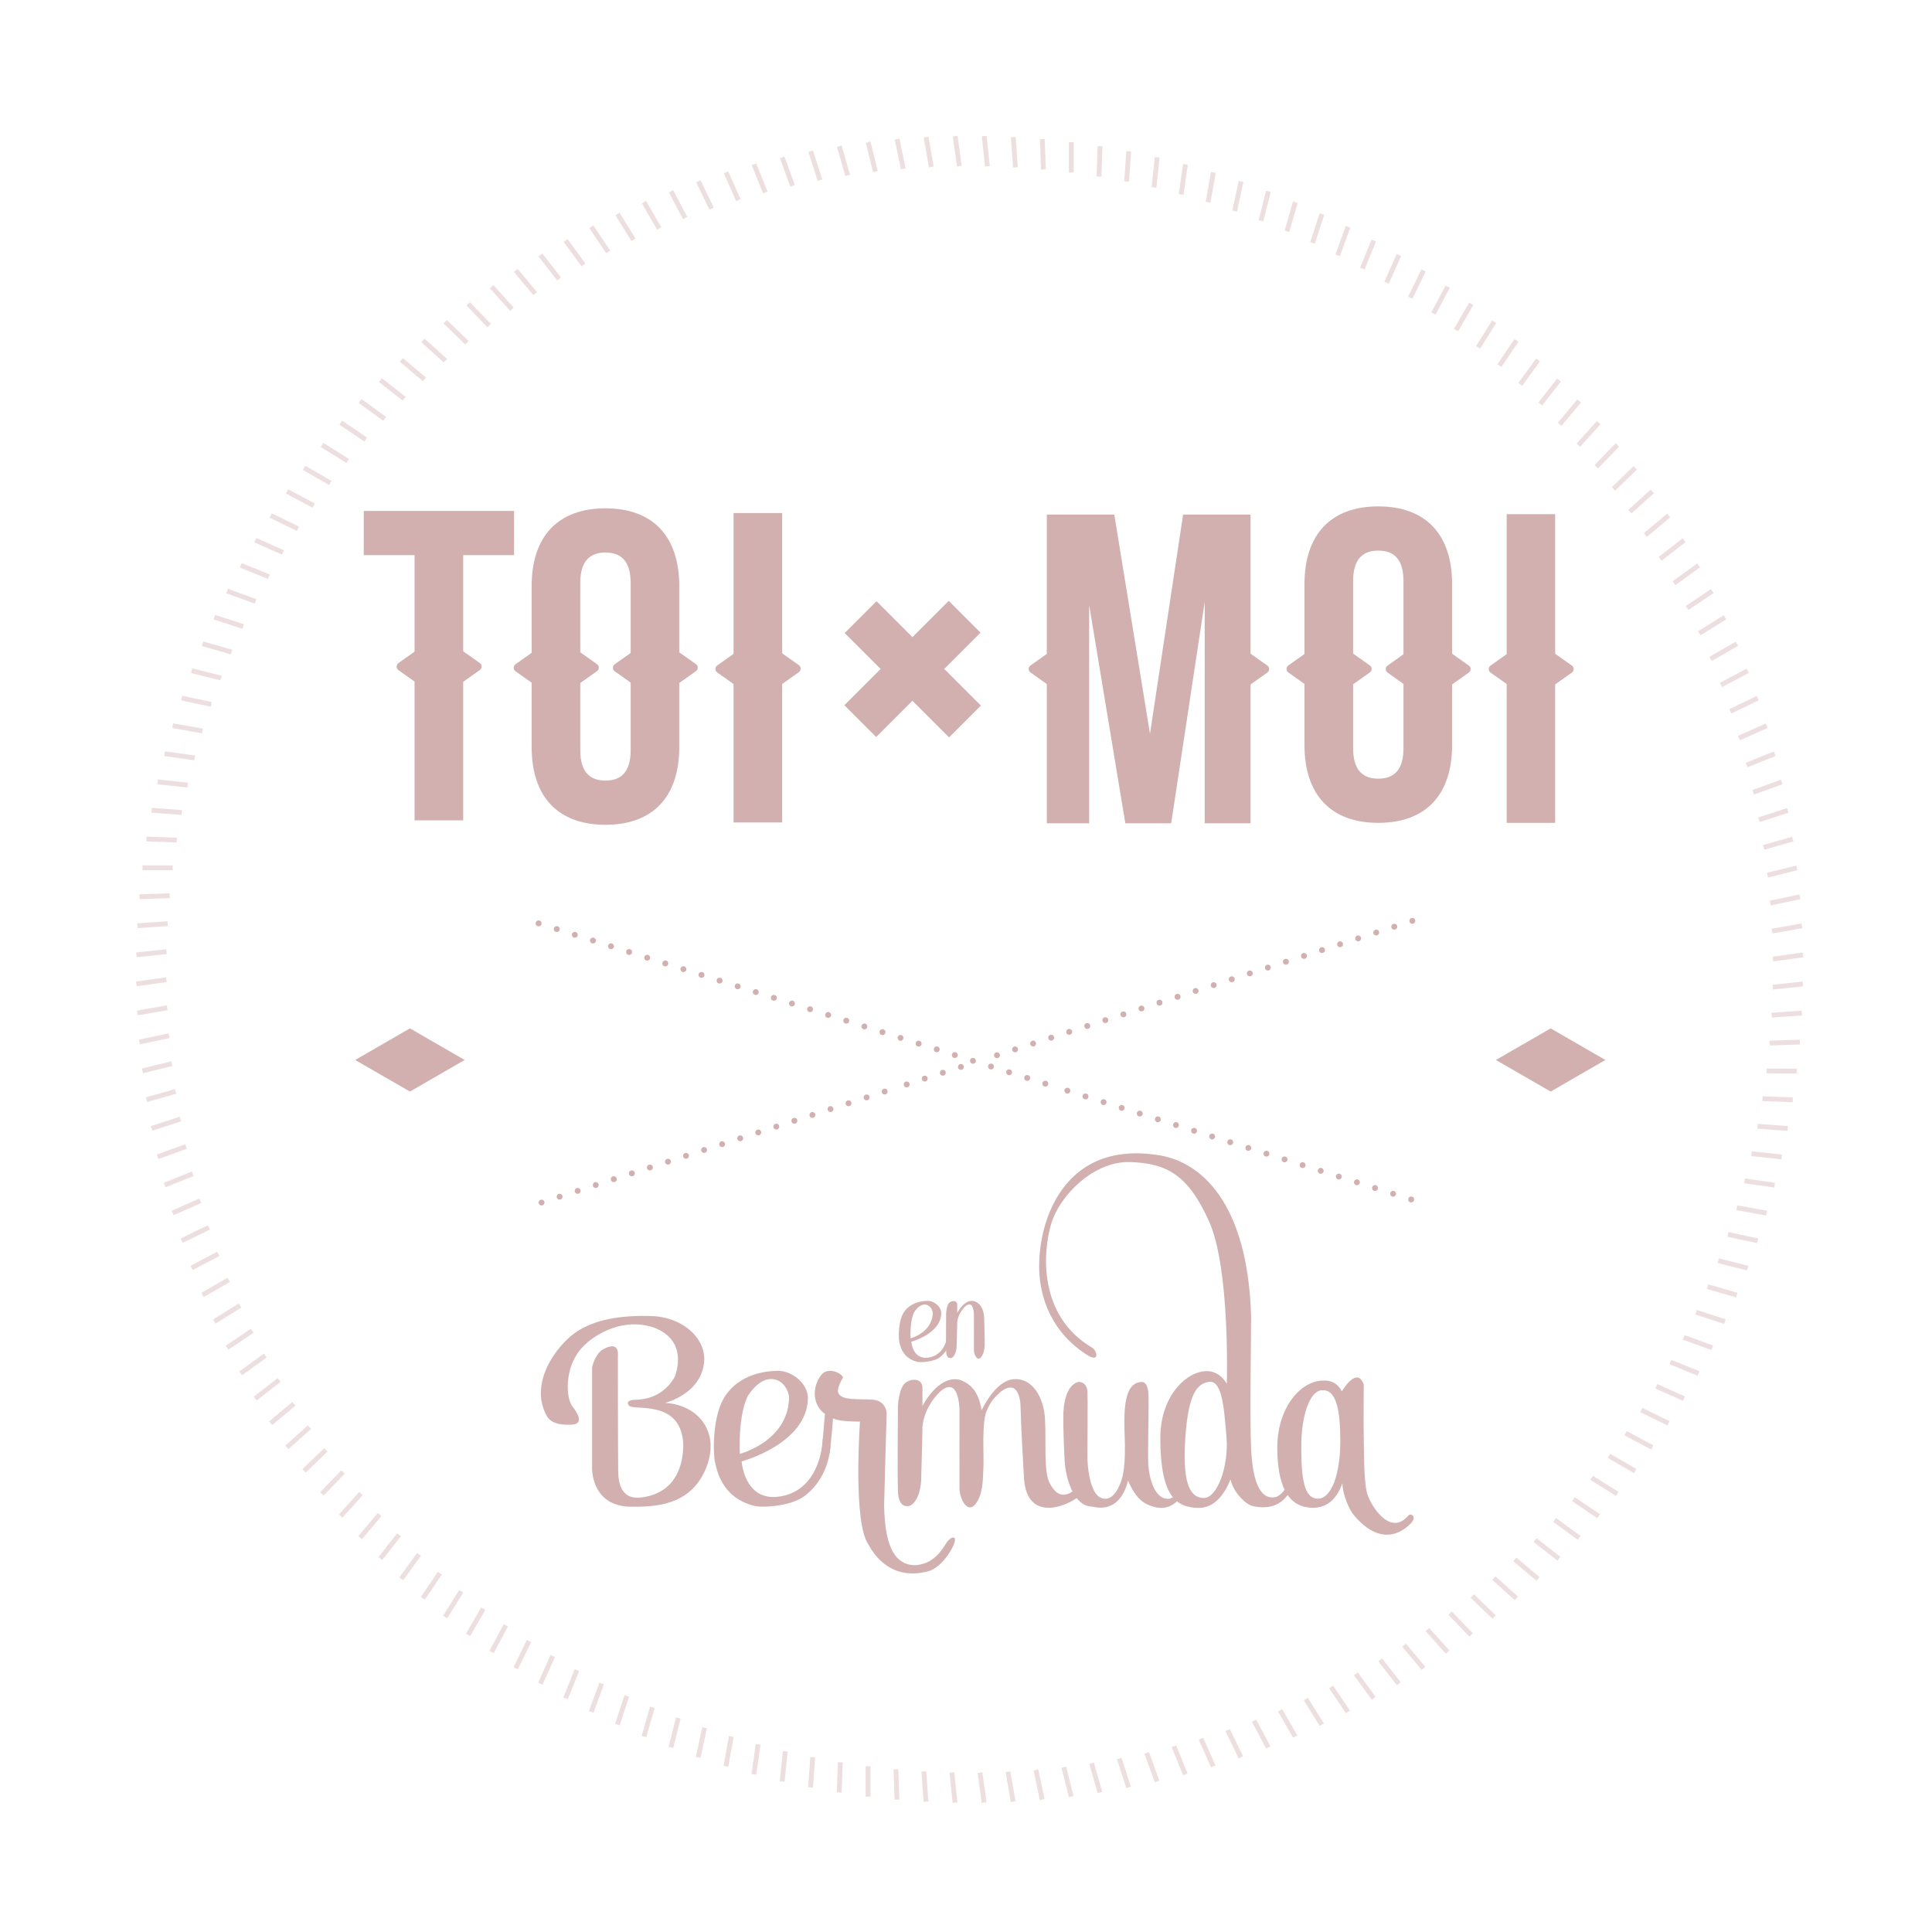 <?xml version="1.0" encoding="utf-8"?>
<!-- Generator: Adobe Illustrator 16.0.0, SVG Export Plug-In . SVG Version: 6.00 Build 0)  -->
<!DOCTYPE svg PUBLIC "-//W3C//DTD SVG 1.1//EN" "http://www.w3.org/Graphics/SVG/1.1/DTD/svg11.dtd">
<svg version="1.1" id="Calque_1" xmlns="http://www.w3.org/2000/svg" xmlns:xlink="http://www.w3.org/1999/xlink" x="0px" y="0px"
	 width="250px" height="250px" viewBox="0 0 250 250" enable-background="new 0 0 250 250" xml:space="preserve">
<g>
	<g>
		<path fill="#D2B0B0" d="M88.402,186.633c0.073,1.545-0.149,6.429-5.325,7.125c-0.808,0.111-3.049,0.328-3.084-3.341
			c-0.039-3.674-0.039-14.984-0.039-14.984s0.295-2.129-2.018-0.77c-0.884,0.588-1.322,2.056-1.322,2.387v12.815
			c0,0-0.219,4.92,4.846,5.105c3.198,0.038,7.807-0.074,9.842-4.849c2.034-4.774-0.953-8.348-5.25-8.589
			c0,0,4.935-1.177,5.083-5.635c0-2.973-3-5.494-6.852-5.604c-3.851-0.112-7.299,0.402-9.762,2.095
			c-2.459,1.688-6.205,6.608-3.71,10.941c0.74,1.088,2.241,1.027,2.866,1.027c0.625,0,2.29,0,0.271-2.533
			c-0.809-1.469-0.771-5.263,1.469-7.541c1.359-1.47,4.759-3.587,8.431-2.707c1.432,0.295,5.035,1.727,3.516,6.476
			c-0.367,0.738-1.79,3.001-5.059,3.075c0,0-1.491-0.039-0.94,0.731C81.917,182.633,87.947,180.979,88.402,186.633z"/>
		<path fill="#D2B0B0" d="M107.34,188.006c0.314-2.162,0.389-3.775,0.455-4.489c0,0,0.402,0.44,3.486,0.44
			c0,0-0.952,13.221,1.14,15.973c0.331,0.588,2.461,4.734,7.602,3.414c1.58-0.368,3.048-2.46,3.451-3.637
			c0.405-1.174-0.549-0.805-1.027-0.035c-0.478,0.771-1.689,2.903-4.296,2.863c-1.984-0.183-3.674-1.726-3.745-7.822
			c0.146-6.057,0.33-11.787,0.33-11.787s0-1.615-1.726-1.797c-1.726-0.185-4.37,0.256-4.591-1.101
			c0.038-0.627,0.368-1.288,0.624-1.69c0.258-0.404-1.725-1.617-2.714-0.478c-0.994,1.138-1.47,3.486,0.218,4.957l0.203,0.108
			l-0.705,8.19"/>
		<path fill="#D2B0B0" d="M106.467,186.173c0,0-0.081,6.249-5.109,7.388c-5.031,1.139-5.387-4.456-5.387-4.456
			s8.47-2.275,8.57-8.152c0.029-1.937-2.065-3.567-3.846-3.567c-1.781,0-4.846,0.476-6.718,3.047
			c-1.875,2.569-1.691,7.687-1.472,8.673c0.221,0.984,0.792,4.639,5.013,5.724c0.771,0.291,4.693,0.176,6.572-1.232
			c1.847-1.384,3.129-3.582,3.388-6.52L106.467,186.173z M96.75,180.67c2.532-3.929,5.288-1.891,5.361,0.274
			c-0.222,5.62-6.373,7.184-6.373,7.184C95.556,182.91,96.64,180.909,96.75,180.67z"/>
		<path fill="#D2B0B0" d="M116.19,182.028c0,0,0.076-2.552,1.084-3.171c1.005-0.62,2.088-0.309,2.088,0.696c0,1.004,0,2.397,0,2.397
			s2.011-4.041,4.796-3.414c0.851,0.318,2.401,0.938,2.862,3.957c0,0,1.704-3.789,4.102-4.022c2.398-0.234,3.947,2.243,4.103,5.182
			c0.152,2.94-0.158,6.654,0.54,8.124c0.697,1.472,1.832,2.466,3.638,0.696c0,0,1.701-0.465,0.541,0.851
			c-1.161,1.315-7.065,4.108-7.441-2.063c-0.374-6.176-0.45-9.387-0.45-9.387s-0.062-3.693-2.555-1.782
			c-0.729,0.688-1.243,1.066-1.855,2.558c-0.613,1.494-0.312,5.646-0.387,7.194c-0.079,1.547-0.014,3.453-1.019,4.771
			c-1.005,1.314-2.057-0.593-2.078-1.985c-0.021-1.397,0-9.365,0-10.062c0-0.694-0.164-4.228-2.243-2.707
			c-0.687,0.486-2.414,2.483-2.553,4.874c0,1.164-0.155,6.344-0.155,6.344s0.089,2.761-1.342,3.713c0,0-1.598,0.777-1.675-1.853
			C116.112,190.308,116.19,182.028,116.19,182.028z"/>
		<path fill="#D2B0B0" d="M145.955,191.567c0,0-0.716,4.322-4.571,3.395c-2.678-0.035-3.499-4.179-3.607-5.752
			c-0.106-1.567-0.202-4.741-0.179-5.712c0,0-0.18-4.144,1.965-4.679c0.43-0.037,1.07,0.286,1.144,1.143
			c0.071,0.857,0,7.463,0,8.536c0,1.071,0.248,4.032,1.355,5.068c0.251,0.215,1.856,1.396,3.036-1.961
			c0.142-0.465,0.607-1.717,0.427-6.037c-0.177-4.32,0.287-6.683,2.25-6.751c0.466,0.038,0.715,0.537,0.822,1.323
			c0.108,0.786-0.107,8.035,0,9.503c0.108,1.459,0.751,4.457,2.68,4.299c0.428-0.087,1.07-0.444,1.465-1.518
			c0.393-1.071,0.429-1.644,0.429-1.644v2.237c0,0-1.168,2.95-4.204,1.858C148.228,194.604,147.074,194.187,145.955,191.567z"/>
		<path fill="#D2B0B0" d="M182.21,196.134c-0.331,0.401-1.175,1.246-2.351,0.806c-1.175-0.44-2.312-1.981-2.864-3.414
			c-0.551-1.434-0.476-5.619-0.527-7.75c-0.047-2.129,0.013-6.449,0-6.647c-0.919-2.422-2.83,0.915-2.83,0.915
			c-0.518-0.996-1.356-1.514-2.703-1.389c-2.985,0.275-5.653,3.851-5.653,8.608s1.238,7.841,4.626,7.841
			c1.908,0,3.11-1.24,3.798-3.174c0.034,1.527,0.867,3.358,1.454,4.091c3.745,4.517,6.684,1.872,7.455,1.044
			C183.384,196.232,182.541,195.729,182.21,196.134z M170.533,193.927c-1.817,0-2.148-2.67-2.148-6.735
			c0-4.069,1.101-7.124,2.589-7.29c1.962-0.218,2.461,2.546,2.461,6.613C173.435,190.583,172.35,193.927,170.533,193.927z"/>
		<path fill="#D2B0B0" d="M167.034,190.862c-0.588,2.165-1.395,2.572-1.836,2.825c-2.387,0.627-3.121-2.642-3.305-6.169
			c-0.183-3.521,0-14.505,0-17.221c-0.438-14.688-6.512-20.122-12.241-20.857c-13.021-1.911-15.813,10.38-15.079,16.206
			c0.736,5.827,4.407,8.618,6.122,9.696c1.712,1.076,1.224-0.688,0.585-0.981c-6.951-4.113-6.361-12.385-5.237-16.059
			c1.126-3.671,5.532-8.079,10.184-7.931c4.649,0.146,7.492,1.566,10.233,7.686c2.74,6.122,2.289,20.991,2.289,20.991
			c-0.707-1.145-1.692-1.75-2.977-1.601c-2.643,0.303-5.628,3.545-5.628,8.615c0,7.394,1.95,9.057,4.993,9.057
			c1.804,0,3.224-1.45,4.08-3.691c0.372,1.633,1.94,3.289,2.97,3.473c4.483,0.956,5.322-3.23,5.656-4.111
			C168.174,189.907,167.622,188.695,167.034,190.862z M155.806,193.837c-1.626,0-2.843-1.416-2.432-7.691
			c0.392-5.958,1.598-7.07,3.009-7.326c1.597-0.293,1.98,2.55,2.327,7.2C159.005,189.935,157.432,193.837,155.806,193.837z"/>
	</g>
	<g>
		<path fill="#D2B0B0" d="M47.071,66.114h19.448v5.719h-6.581v34.317h-6.293V71.833H47.07L47.071,66.114L47.071,66.114z"/>
		<path fill="#D2B0B0" d="M68.794,75.844c0-6.407,3.375-10.066,9.554-10.066c6.175,0,9.549,3.659,9.549,10.066v20.818
			c0,6.404-3.374,10.065-9.549,10.065c-6.179,0-9.554-3.661-9.554-10.065V75.844z M75.084,97.061c0,2.862,1.263,3.946,3.264,3.946
			c2.001,0,3.259-1.084,3.259-3.946V75.444c0-2.86-1.257-3.949-3.259-3.949c-2.001,0-3.264,1.087-3.264,3.949V97.061z"/>
		<path fill="#D2B0B0" d="M94.921,66.388h6.292v40.039h-6.292V66.388z"/>
		<path fill="#D2B0B0" d="M54.811,83.871c-0.188-0.094-0.41-0.08-0.582,0.041l-2.669,1.888c-0.148,0.105-0.237,0.274-0.237,0.457
			c0,0.182,0.086,0.353,0.237,0.457l2.669,1.889c0.096,0.069,0.21,0.101,0.322,0.101c0.088,0,0.175-0.019,0.26-0.062
			c0.185-0.094,0.299-0.288,0.299-0.496v-3.778C55.11,84.159,54.996,83.967,54.811,83.871z"/>
		<path fill="#D2B0B0" d="M69.956,84.022c-0.185-0.096-0.407-0.08-0.581,0.041l-2.665,1.889c-0.148,0.104-0.237,0.273-0.237,0.456
			s0.089,0.353,0.237,0.457l2.665,1.889c0.1,0.066,0.212,0.103,0.327,0.103c0.086,0,0.176-0.021,0.254-0.065
			c0.187-0.094,0.306-0.287,0.306-0.495v-3.774C70.262,84.31,70.143,84.118,69.956,84.022z"/>
		<path fill="#D2B0B0" d="M82.794,84.022c-0.188-0.096-0.41-0.08-0.582,0.041l-2.668,1.889c-0.147,0.104-0.236,0.273-0.236,0.456
			s0.088,0.353,0.236,0.457l2.668,1.889c0.097,0.066,0.209,0.103,0.323,0.103c0.088,0,0.175-0.021,0.259-0.065
			c0.186-0.094,0.301-0.287,0.301-0.495v-3.774C83.097,84.31,82.98,84.118,82.794,84.022z"/>
		<path fill="#D2B0B0" d="M96.061,84.176c-0.185-0.095-0.41-0.081-0.581,0.039l-2.667,1.889c-0.149,0.104-0.237,0.275-0.237,0.458
			c0,0.182,0.087,0.353,0.237,0.457l2.667,1.889c0.096,0.068,0.21,0.101,0.322,0.101c0.089,0,0.179-0.02,0.259-0.062
			c0.185-0.096,0.302-0.288,0.302-0.498v-3.774C96.363,84.464,96.246,84.272,96.061,84.176z"/>
		<path fill="#D2B0B0" d="M58.835,88.638c0.188,0.095,0.411,0.079,0.581-0.042l2.668-1.887c0.151-0.107,0.238-0.276,0.238-0.457
			c0-0.182-0.087-0.352-0.238-0.457l-2.668-1.889c-0.094-0.069-0.208-0.103-0.325-0.103c-0.085,0-0.171,0.021-0.256,0.063
			c-0.183,0.096-0.302,0.286-0.302,0.496v3.776C58.533,88.35,58.652,88.54,58.835,88.638z"/>
		<path fill="#D2B0B0" d="M73.999,88.78c0.188,0.095,0.411,0.08,0.583-0.042l2.667-1.886c0.149-0.103,0.236-0.276,0.236-0.456
			c0-0.183-0.085-0.353-0.236-0.457l-2.667-1.887c-0.099-0.07-0.211-0.103-0.324-0.103c-0.089,0-0.175,0.018-0.26,0.061
			c-0.184,0.094-0.3,0.288-0.3,0.496v3.777C73.699,88.491,73.815,88.684,73.999,88.78z"/>
		<path fill="#D2B0B0" d="M86.805,88.78c0.187,0.095,0.41,0.08,0.58-0.042l2.668-1.886c0.151-0.103,0.238-0.276,0.238-0.456
			c0-0.183-0.087-0.353-0.238-0.457l-2.668-1.887c-0.096-0.07-0.207-0.103-0.322-0.103c-0.089,0-0.177,0.018-0.257,0.061
			c-0.185,0.094-0.303,0.288-0.303,0.496v3.777C86.501,88.491,86.62,88.684,86.805,88.78z"/>
		<path fill="#D2B0B0" d="M100.121,88.91c0.185,0.097,0.406,0.08,0.578-0.039l2.669-1.89c0.146-0.104,0.234-0.275,0.234-0.457
			c0-0.18-0.088-0.35-0.234-0.457l-2.669-1.889c-0.097-0.068-0.207-0.101-0.323-0.101c-0.088,0-0.175,0.021-0.254,0.063
			c-0.188,0.096-0.303,0.286-0.303,0.496v3.776C99.818,88.623,99.935,88.816,100.121,88.91z"/>
	</g>
	<g>
		<path fill="#D2B0B0" d="M160.739,88.96c0.188,0.098,0.409,0.082,0.58-0.039l2.67-1.889c0.146-0.103,0.232-0.273,0.232-0.457
			c0-0.18-0.086-0.351-0.232-0.455l-2.67-1.889c-0.097-0.067-0.208-0.101-0.322-0.101c-0.089,0-0.175,0.02-0.258,0.062
			c-0.184,0.094-0.301,0.286-0.301,0.496v3.777C160.438,88.675,160.556,88.866,160.739,88.96z"/>
		<path fill="#D2B0B0" d="M148.809,94.95l4.283-28.36h8.728v39.944h-5.933V77.888l-4.336,28.645h-5.934l-4.681-28.247v28.247h-5.479
			V66.589h8.732L148.809,94.95z"/>
		<path fill="#D2B0B0" d="M194.963,66.534h6.275v39.944h-6.275V66.534z"/>
		<path fill="#D2B0B0" d="M136.597,84.179c-0.188-0.095-0.41-0.077-0.58,0.041l-2.669,1.889c-0.15,0.104-0.236,0.273-0.236,0.457
			c0,0.182,0.086,0.352,0.236,0.455l2.669,1.889c0.095,0.068,0.212,0.102,0.321,0.102c0.091,0,0.177-0.02,0.259-0.063
			c0.186-0.094,0.301-0.286,0.301-0.496v-3.777C136.897,84.468,136.782,84.276,136.597,84.179z"/>
		<path fill="#D2B0B0" d="M196.126,84.193c-0.188-0.096-0.407-0.081-0.578,0.041l-2.67,1.889c-0.146,0.103-0.237,0.275-0.237,0.457
			c0,0.18,0.091,0.352,0.237,0.456l2.67,1.889c0.095,0.066,0.21,0.101,0.321,0.101c0.086,0,0.177-0.02,0.257-0.063
			c0.187-0.095,0.303-0.286,0.303-0.496V84.69C196.429,84.482,196.312,84.289,196.126,84.193z"/>
		<path fill="#D2B0B0" d="M200.146,88.963c0.188,0.097,0.408,0.081,0.578-0.039l2.67-1.889c0.149-0.104,0.237-0.275,0.237-0.456
			c0-0.182-0.088-0.353-0.237-0.457l-2.67-1.889c-0.094-0.067-0.208-0.103-0.321-0.103c-0.088,0-0.175,0.019-0.257,0.063
			c-0.188,0.095-0.304,0.288-0.304,0.496v3.777C199.842,88.676,199.958,88.866,200.146,88.963z"/>
		<path fill="#D2B0B0" d="M168.8,75.594c0-6.406,3.376-10.067,9.55-10.067c6.178,0,9.553,3.661,9.553,10.067v20.817
			c0,6.406-3.375,10.065-9.553,10.065c-6.174,0-9.55-3.661-9.55-10.065V75.594z M175.093,96.81c0,2.862,1.259,3.949,3.257,3.949
			c2.003,0,3.26-1.085,3.26-3.949V75.193c0-2.858-1.257-3.946-3.26-3.946c-1.999,0-3.257,1.088-3.257,3.946V96.81z"/>
		<path fill="#D2B0B0" d="M169.963,84.176c-0.188-0.095-0.411-0.081-0.582,0.039l-2.667,1.889c-0.15,0.104-0.235,0.275-0.235,0.458
			c0,0.182,0.085,0.353,0.235,0.457l2.667,1.889c0.099,0.068,0.212,0.101,0.325,0.101c0.089,0,0.173-0.02,0.257-0.062
			c0.187-0.096,0.301-0.288,0.301-0.498v-3.774C170.264,84.464,170.149,84.272,169.963,84.176z"/>
		<path fill="#D2B0B0" d="M182.797,84.193c-0.188-0.098-0.409-0.081-0.583,0.041l-2.663,1.889c-0.15,0.103-0.238,0.274-0.238,0.457
			c0,0.18,0.088,0.35,0.238,0.456l2.663,1.889c0.1,0.066,0.213,0.101,0.327,0.101c0.087,0,0.174-0.02,0.256-0.063
			c0.184-0.095,0.304-0.286,0.304-0.496v-3.776C183.101,84.479,182.98,84.289,182.797,84.193z"/>
		<path fill="#D2B0B0" d="M174.007,88.947c0.185,0.096,0.406,0.08,0.578-0.041l2.667-1.889c0.15-0.103,0.237-0.273,0.237-0.457
			c0-0.181-0.087-0.352-0.237-0.456l-2.667-1.889c-0.096-0.068-0.209-0.102-0.323-0.102c-0.089,0-0.175,0.021-0.255,0.062
			c-0.19,0.096-0.304,0.288-0.304,0.498v3.774C173.703,88.658,173.816,88.849,174.007,88.947z"/>
		<path fill="#D2B0B0" d="M186.808,88.96c0.187,0.099,0.411,0.083,0.58-0.038l2.67-1.889c0.147-0.104,0.238-0.275,0.238-0.456
			c0-0.182-0.091-0.354-0.238-0.457l-2.67-1.889c-0.094-0.068-0.209-0.102-0.323-0.102c-0.086,0-0.174,0.02-0.257,0.062
			c-0.186,0.096-0.302,0.29-0.302,0.497v3.775C186.506,88.675,186.622,88.866,186.808,88.96z"/>
	</g>
	
		<rect x="115.17" y="77.029" transform="matrix(0.707 0.707 -0.707 0.707 95.797 -58.136)" fill="#D2B0B0" width="5.821" height="19.1"/>
	
		<rect x="115.178" y="77.025" transform="matrix(-0.707 0.707 -0.707 -0.707 262.813 64.326)" fill="#D2B0B0" width="5.823" height="19.099"/>
	<polygon fill="#D2B0B0" points="53.045,133.07 45.962,137.16 53.045,141.249 60.126,137.16 	"/>
	<polygon fill="#D2B0B0" points="200.655,133.07 193.571,137.16 200.655,141.249 207.736,137.16 	"/>
	<g>
		<g>
			<circle fill="#D2B0B0" cx="69.699" cy="119.482" r="0.381"/>
			<circle fill="#D2B0B0" cx="72.042" cy="120.223" r="0.381"/>
			<path fill="#D2B0B0" d="M74.02,120.849c-0.064,0.201,0.047,0.413,0.248,0.478c0.201,0.062,0.415-0.048,0.478-0.249
				c0.065-0.2-0.048-0.413-0.248-0.477C74.297,120.538,74.083,120.649,74.02,120.849z"/>
			<path fill="#D2B0B0" d="M76.361,121.589c-0.062,0.201,0.047,0.416,0.249,0.478c0.2,0.064,0.413-0.045,0.479-0.249
				c0.062-0.199-0.049-0.413-0.248-0.475C76.64,121.277,76.425,121.39,76.361,121.589z"/>
			<path fill="#D2B0B0" d="M78.704,122.331c-0.063,0.2,0.047,0.413,0.245,0.478c0.202,0.062,0.417-0.048,0.48-0.249
				c0.063-0.203-0.048-0.416-0.247-0.479C78.979,122.02,78.766,122.131,78.704,122.331z"/>
			<circle fill="#D2B0B0" cx="81.407" cy="123.186" r="0.38"/>
			<path fill="#D2B0B0" d="M83.385,123.812c-0.063,0.202,0.048,0.414,0.249,0.479c0.202,0.061,0.414-0.049,0.478-0.249
				c0.063-0.202-0.049-0.416-0.25-0.48C83.665,123.5,83.451,123.612,83.385,123.812z"/>
			<circle fill="#D2B0B0" cx="86.09" cy="124.669" r="0.38"/>
			<path fill="#D2B0B0" d="M88.068,125.292c-0.062,0.202,0.048,0.417,0.25,0.48c0.2,0.063,0.413-0.045,0.478-0.247
				c0.062-0.204-0.049-0.415-0.249-0.479C88.347,124.983,88.133,125.094,88.068,125.292z"/>
			<circle fill="#D2B0B0" cx="90.773" cy="126.15" r="0.38"/>
			<circle fill="#D2B0B0" cx="93.116" cy="126.892" r="0.381"/>
			<path fill="#D2B0B0" d="M95.093,127.517c-0.063,0.204,0.048,0.415,0.249,0.479c0.2,0.063,0.415-0.047,0.477-0.248
				c0.064-0.2-0.048-0.413-0.249-0.478C95.372,127.208,95.159,127.317,95.093,127.517z"/>
			<path fill="#D2B0B0" d="M97.436,128.258c-0.065,0.201,0.048,0.413,0.25,0.479c0.2,0.065,0.413-0.047,0.475-0.249
				c0.063-0.2-0.046-0.413-0.247-0.478C97.713,127.95,97.499,128.057,97.436,128.258z"/>
			<circle fill="#D2B0B0" cx="100.139" cy="129.115" r="0.381"/>
			<path fill="#D2B0B0" d="M102.117,129.739c-0.062,0.203,0.048,0.415,0.249,0.478c0.201,0.065,0.415-0.047,0.479-0.245
				c0.064-0.202-0.05-0.416-0.25-0.479C102.396,129.429,102.18,129.54,102.117,129.739z"/>
			<path fill="#D2B0B0" d="M104.458,130.48c-0.062,0.201,0.048,0.416,0.25,0.478c0.199,0.064,0.413-0.046,0.479-0.248
				c0.062-0.201-0.049-0.414-0.25-0.478C104.736,130.17,104.522,130.282,104.458,130.48z"/>
			<circle fill="#D2B0B0" cx="107.165" cy="131.337" r="0.379"/>
			<circle fill="#D2B0B0" cx="109.505" cy="132.078" r="0.38"/>
			<path fill="#D2B0B0" d="M111.484,132.704c-0.063,0.199,0.046,0.415,0.248,0.479c0.2,0.062,0.413-0.047,0.479-0.247
				c0.063-0.205-0.047-0.416-0.25-0.479C111.762,132.395,111.547,132.506,111.484,132.704z"/>
			<circle fill="#D2B0B0" cx="114.189" cy="133.56" r="0.382"/>
			<path fill="#D2B0B0" d="M116.167,134.186c-0.063,0.2,0.047,0.416,0.249,0.479c0.2,0.063,0.416-0.046,0.478-0.248
				c0.062-0.202-0.048-0.414-0.25-0.479C116.445,133.875,116.23,133.984,116.167,134.186z"/>
			<circle fill="#D2B0B0" cx="118.872" cy="135.042" r="0.38"/>
			<path fill="#D2B0B0" d="M120.851,135.669c-0.063,0.2,0.046,0.412,0.247,0.477c0.202,0.065,0.416-0.046,0.479-0.248
				c0.064-0.2-0.047-0.414-0.247-0.479C121.126,135.358,120.914,135.467,120.851,135.669z"/>
			<path fill="#D2B0B0" d="M123.191,136.411c-0.063,0.196,0.047,0.413,0.249,0.477c0.202,0.062,0.413-0.048,0.479-0.249
				c0.064-0.202-0.047-0.414-0.249-0.479C123.469,136.1,123.255,136.209,123.191,136.411z"/>
			<path fill="#D2B0B0" d="M125.532,137.15c-0.063,0.2,0.048,0.414,0.251,0.477c0.2,0.065,0.412-0.045,0.476-0.248
				c0.064-0.199-0.047-0.414-0.249-0.478C125.811,136.839,125.597,136.949,125.532,137.15z"/>
			<path fill="#D2B0B0" d="M127.873,137.891c-0.062,0.2,0.048,0.416,0.251,0.477c0.198,0.065,0.414-0.044,0.478-0.247
				c0.063-0.201-0.047-0.413-0.248-0.479C128.154,137.58,127.938,137.689,127.873,137.891z"/>
			<path fill="#D2B0B0" d="M130.217,138.631c-0.065,0.202,0.048,0.417,0.248,0.479c0.202,0.064,0.414-0.047,0.478-0.247
				c0.063-0.201-0.047-0.413-0.246-0.479C130.493,138.322,130.281,138.431,130.217,138.631z"/>
			<circle fill="#D2B0B0" cx="132.92" cy="139.487" r="0.38"/>
			<circle fill="#D2B0B0" cx="135.264" cy="140.229" r="0.381"/>
		</g>
		<g>
			<path fill="#D2B0B0" d="M137.756,141.019c-0.062,0.201,0.048,0.414,0.251,0.478c0.198,0.064,0.412-0.045,0.476-0.25
				c0.065-0.197-0.046-0.413-0.247-0.477C138.033,140.707,137.819,140.817,137.756,141.019z"/>
			<circle fill="#D2B0B0" cx="140.46" cy="141.875" r="0.381"/>
			<path fill="#D2B0B0" d="M142.44,142.504c-0.065,0.197,0.046,0.412,0.247,0.474c0.201,0.065,0.415-0.046,0.479-0.249
				c0.062-0.198-0.048-0.413-0.247-0.477C142.715,142.188,142.502,142.3,142.44,142.504z"/>
			<path fill="#D2B0B0" d="M144.781,143.242c-0.064,0.2,0.048,0.414,0.247,0.479c0.201,0.062,0.417-0.049,0.477-0.251
				c0.065-0.198-0.046-0.413-0.244-0.478C145.057,142.932,144.845,143.039,144.781,143.242z"/>
			<path fill="#D2B0B0" d="M147.124,143.982c-0.066,0.199,0.047,0.417,0.247,0.477c0.2,0.065,0.413-0.047,0.477-0.247
				c0.065-0.201-0.048-0.415-0.247-0.478C147.399,143.67,147.188,143.782,147.124,143.982z"/>
			<path fill="#D2B0B0" d="M149.465,144.723c-0.063,0.201,0.047,0.415,0.249,0.48c0.2,0.062,0.412-0.048,0.478-0.249
				c0.062-0.201-0.048-0.414-0.248-0.479C149.741,144.412,149.527,144.522,149.465,144.723z"/>
			<path fill="#D2B0B0" d="M151.805,145.466c-0.062,0.197,0.048,0.413,0.249,0.477c0.2,0.063,0.414-0.048,0.479-0.247
				c0.063-0.203-0.048-0.416-0.249-0.479C152.084,145.151,151.868,145.266,151.805,145.466z"/>
			<path fill="#D2B0B0" d="M154.146,146.204c-0.062,0.202,0.05,0.416,0.251,0.479c0.198,0.064,0.414-0.047,0.478-0.249
				c0.062-0.197-0.048-0.414-0.248-0.476C154.423,145.893,154.211,146.005,154.146,146.204z"/>
			<path fill="#D2B0B0" d="M156.49,146.948c-0.064,0.197,0.045,0.413,0.245,0.478c0.201,0.062,0.416-0.049,0.478-0.249
				c0.064-0.201-0.046-0.416-0.245-0.477C156.766,146.634,156.551,146.744,156.49,146.948z"/>
			<path fill="#D2B0B0" d="M158.831,147.688c-0.065,0.2,0.047,0.415,0.246,0.478c0.201,0.064,0.415-0.048,0.479-0.25
				c0.064-0.199-0.048-0.414-0.249-0.477C159.107,147.376,158.894,147.487,158.831,147.688z"/>
			<path fill="#D2B0B0" d="M161.172,148.428c-0.064,0.202,0.046,0.414,0.249,0.477c0.201,0.066,0.414-0.045,0.477-0.248
				c0.064-0.197-0.047-0.413-0.247-0.475C161.449,148.117,161.235,148.226,161.172,148.428z"/>
			<path fill="#D2B0B0" d="M163.512,149.17c-0.062,0.202,0.049,0.413,0.249,0.477c0.201,0.066,0.416-0.046,0.479-0.25
				c0.064-0.197-0.047-0.412-0.248-0.476S163.576,148.968,163.512,149.17z"/>
			<path fill="#D2B0B0" d="M165.854,149.909c-0.062,0.201,0.047,0.416,0.25,0.479c0.199,0.065,0.413-0.047,0.478-0.247
				c0.062-0.202-0.048-0.414-0.249-0.479C166.133,149.6,165.92,149.709,165.854,149.909z"/>
			<path fill="#D2B0B0" d="M168.197,150.649c-0.063,0.2,0.046,0.416,0.245,0.481c0.201,0.06,0.416-0.049,0.479-0.251
				c0.066-0.199-0.046-0.413-0.246-0.479C168.475,150.339,168.26,150.448,168.197,150.649z"/>
			<path fill="#D2B0B0" d="M170.539,151.393c-0.063,0.2,0.047,0.415,0.247,0.476c0.201,0.064,0.414-0.046,0.478-0.249
				c0.064-0.198-0.047-0.41-0.247-0.478C170.816,151.079,170.601,151.19,170.539,151.393z"/>
			<path fill="#D2B0B0" d="M172.88,152.135c-0.064,0.196,0.046,0.413,0.249,0.478c0.199,0.062,0.413-0.047,0.478-0.251
				c0.062-0.2-0.048-0.414-0.25-0.478C173.157,151.822,172.943,151.931,172.88,152.135z"/>
			<path fill="#D2B0B0" d="M175.22,152.874c-0.062,0.2,0.049,0.414,0.249,0.479s0.416-0.049,0.479-0.248
				c0.063-0.202-0.047-0.418-0.249-0.479C175.498,152.563,175.284,152.673,175.22,152.874z"/>
			<path fill="#D2B0B0" d="M177.562,153.614c-0.062,0.201,0.05,0.417,0.249,0.479c0.198,0.063,0.414-0.045,0.478-0.248
				c0.062-0.201-0.047-0.414-0.249-0.478C177.841,153.302,177.625,153.414,177.562,153.614z"/>
			<path fill="#D2B0B0" d="M179.904,154.356c-0.063,0.198,0.047,0.415,0.246,0.479c0.202,0.064,0.416-0.048,0.48-0.251
				c0.062-0.196-0.049-0.414-0.251-0.476C180.183,154.045,179.966,154.154,179.904,154.356z"/>
			<circle fill="#D2B0B0" cx="182.608" cy="155.211" r="0.381"/>
			<path fill="#D2B0B0" d="M198.635,160.284"/>
		</g>
	</g>
	<g>
		<g>
			<path fill="#D2B0B0" d="M183.117,119.041c0.065,0.202-0.044,0.417-0.244,0.479c-0.2,0.066-0.415-0.043-0.48-0.243
				c-0.062-0.201,0.044-0.416,0.246-0.48C182.838,118.731,183.051,118.843,183.117,119.041z"/>
			<circle fill="#D2B0B0" cx="180.419" cy="119.915" r="0.38"/>
			<path fill="#D2B0B0" d="M178.444,120.554c0.063,0.201-0.047,0.412-0.246,0.478c-0.2,0.065-0.414-0.043-0.479-0.243
				c-0.066-0.202,0.045-0.417,0.244-0.479C178.165,120.244,178.378,120.354,178.444,120.554z"/>
			<path fill="#D2B0B0" d="M176.106,121.308c0.065,0.204-0.045,0.416-0.244,0.479c-0.202,0.065-0.415-0.044-0.48-0.244
				c-0.066-0.199,0.044-0.416,0.247-0.481C175.828,120.999,176.042,121.108,176.106,121.308z"/>
			<path fill="#D2B0B0" d="M173.771,122.064c0.065,0.202-0.046,0.416-0.245,0.481c-0.201,0.062-0.414-0.044-0.48-0.247
				c-0.064-0.2,0.048-0.415,0.245-0.477C173.49,121.756,173.705,121.867,173.771,122.064z"/>
			<circle fill="#D2B0B0" cx="171.071" cy="122.938" r="0.381"/>
			<circle fill="#D2B0B0" cx="168.734" cy="123.694" r="0.382"/>
			<circle fill="#D2B0B0" cx="166.397" cy="124.45" r="0.381"/>
			<path fill="#D2B0B0" d="M164.423,125.088c0.065,0.2-0.044,0.415-0.246,0.481c-0.199,0.064-0.413-0.044-0.479-0.245
				c-0.064-0.202,0.046-0.416,0.247-0.482C164.144,124.779,164.358,124.889,164.423,125.088z"/>
			<path fill="#D2B0B0" d="M162.087,125.844c0.065,0.203-0.044,0.414-0.246,0.479c-0.199,0.065-0.413-0.044-0.479-0.245
				c-0.064-0.2,0.045-0.414,0.246-0.479C161.806,125.536,162.023,125.644,162.087,125.844z"/>
			<circle fill="#D2B0B0" cx="159.389" cy="126.718" r="0.381"/>
			<path fill="#D2B0B0" d="M157.412,127.357c0.065,0.201-0.044,0.412-0.244,0.478c-0.199,0.066-0.414-0.046-0.479-0.242
				c-0.066-0.204,0.046-0.417,0.246-0.482C157.134,127.049,157.348,127.157,157.412,127.357z"/>
			<path fill="#D2B0B0" d="M155.077,128.113c0.063,0.201-0.047,0.414-0.245,0.479c-0.202,0.065-0.416-0.044-0.481-0.246
				c-0.064-0.197,0.046-0.412,0.244-0.479C154.799,127.805,155.011,127.914,155.077,128.113z"/>
			<circle fill="#D2B0B0" cx="152.377" cy="128.985" r="0.382"/>
			<circle fill="#D2B0B0" cx="150.04" cy="129.742" r="0.381"/>
			<path fill="#D2B0B0" d="M148.066,130.381c0.065,0.2-0.044,0.415-0.246,0.479c-0.199,0.064-0.414-0.044-0.479-0.244
				c-0.064-0.202,0.046-0.417,0.246-0.48C147.786,130.07,148.002,130.181,148.066,130.381z"/>
			<circle fill="#D2B0B0" cx="145.366" cy="131.254" r="0.381"/>
			<circle fill="#D2B0B0" cx="143.03" cy="132.01" r="0.379"/>
			<circle fill="#D2B0B0" cx="140.693" cy="132.765" r="0.382"/>
			<circle fill="#D2B0B0" cx="138.357" cy="133.521" r="0.381"/>
			<circle fill="#D2B0B0" cx="136.021" cy="134.277" r="0.381"/>
			<path fill="#D2B0B0" d="M134.046,134.917c0.066,0.201-0.046,0.413-0.243,0.479c-0.201,0.066-0.415-0.045-0.481-0.245
				s0.046-0.414,0.246-0.479C133.765,134.606,133.98,134.715,134.046,134.917z"/>
			<path fill="#D2B0B0" d="M131.71,135.673c0.065,0.2-0.046,0.413-0.246,0.479c-0.201,0.066-0.413-0.044-0.479-0.245
				c-0.065-0.2,0.047-0.414,0.245-0.479C131.43,135.363,131.645,135.473,131.71,135.673z"/>
			<path fill="#D2B0B0" d="M129.373,136.43c0.064,0.199-0.045,0.414-0.246,0.479c-0.2,0.062-0.413-0.045-0.479-0.246
				c-0.066-0.201,0.044-0.414,0.245-0.48C129.094,136.119,129.309,136.23,129.373,136.43z"/>
			<path fill="#D2B0B0" d="M124.699,137.941c0.064,0.198-0.044,0.415-0.244,0.479c-0.2,0.063-0.416-0.046-0.481-0.246
				c-0.062-0.199,0.045-0.414,0.246-0.48C124.418,137.63,124.633,137.74,124.699,137.941z"/>
			<path fill="#D2B0B0" d="M122.363,138.693c0.064,0.2-0.047,0.419-0.246,0.48c-0.2,0.067-0.415-0.044-0.479-0.244
				c-0.064-0.199,0.045-0.414,0.245-0.479C122.081,138.385,122.297,138.494,122.363,138.693z"/>
			<path fill="#D2B0B0" d="M120.024,139.451c0.067,0.198-0.044,0.416-0.244,0.48c-0.201,0.064-0.415-0.046-0.479-0.245
				c-0.065-0.199,0.044-0.414,0.244-0.478C119.745,139.142,119.961,139.252,120.024,139.451z"/>
			<circle fill="#D2B0B0" cx="117.325" cy="140.325" r="0.38"/>
		</g>
		<g>
			<path fill="#D2B0B0" d="M114.837,141.13c0.064,0.203-0.044,0.414-0.245,0.479c-0.2,0.067-0.413-0.042-0.478-0.244
				c-0.067-0.198,0.044-0.413,0.244-0.479C114.558,140.819,114.774,140.931,114.837,141.13z"/>
			<path fill="#D2B0B0" d="M112.501,141.887c0.065,0.201-0.045,0.413-0.246,0.479c-0.199,0.065-0.415-0.043-0.482-0.244
				c-0.063-0.202,0.048-0.413,0.248-0.48C112.222,141.578,112.437,141.686,112.501,141.887z"/>
			<path fill="#D2B0B0" d="M110.164,142.643c0.063,0.201-0.046,0.414-0.246,0.479c-0.199,0.066-0.415-0.045-0.48-0.244
				c-0.062-0.201,0.047-0.414,0.247-0.481C109.885,142.332,110.099,142.443,110.164,142.643z"/>
			<path fill="#D2B0B0" d="M107.828,143.398c0.064,0.201-0.046,0.416-0.246,0.48c-0.201,0.064-0.415-0.048-0.479-0.246
				c-0.064-0.201,0.045-0.416,0.246-0.481C107.548,143.09,107.763,143.199,107.828,143.398z"/>
			<path fill="#D2B0B0" d="M105.49,144.155c0.067,0.199-0.046,0.414-0.243,0.478c-0.2,0.066-0.417-0.044-0.481-0.244
				c-0.065-0.2,0.045-0.414,0.248-0.479C105.211,143.844,105.425,143.955,105.49,144.155z"/>
			<circle fill="#D2B0B0" cx="102.792" cy="145.027" r="0.381"/>
			<path fill="#D2B0B0" d="M100.816,145.669c0.066,0.195-0.043,0.412-0.245,0.476c-0.2,0.065-0.413-0.044-0.479-0.244
				c-0.064-0.198,0.046-0.413,0.246-0.479C100.539,145.355,100.751,145.466,100.816,145.669z"/>
			<path fill="#D2B0B0" d="M98.481,146.423c0.065,0.2-0.044,0.414-0.246,0.478c-0.2,0.064-0.415-0.044-0.479-0.244
				s0.046-0.415,0.244-0.479C98.201,146.11,98.415,146.222,98.481,146.423z"/>
			<path fill="#D2B0B0" d="M96.143,147.179c0.065,0.2-0.044,0.416-0.243,0.479c-0.2,0.064-0.416-0.046-0.48-0.246
				c-0.063-0.198,0.045-0.414,0.245-0.479C95.863,146.867,96.08,146.978,96.143,147.179z"/>
			<path fill="#D2B0B0" d="M93.805,147.935c0.068,0.197-0.041,0.416-0.243,0.48c-0.2,0.062-0.416-0.047-0.478-0.248
				c-0.067-0.199,0.044-0.413,0.243-0.479C93.527,147.624,93.741,147.734,93.805,147.935z"/>
			<path fill="#D2B0B0" d="M91.471,148.69c0.065,0.198-0.045,0.414-0.247,0.479c-0.199,0.065-0.413-0.047-0.478-0.248
				c-0.065-0.196,0.044-0.412,0.244-0.476C91.192,148.38,91.406,148.489,91.471,148.69z"/>
			<path fill="#D2B0B0" d="M89.133,149.447c0.065,0.201-0.046,0.414-0.244,0.476c-0.2,0.067-0.416-0.041-0.48-0.243
				c-0.064-0.198,0.044-0.412,0.245-0.478C88.854,149.138,89.069,149.243,89.133,149.447z"/>
			<path fill="#D2B0B0" d="M86.797,150.204c0.064,0.196-0.045,0.413-0.246,0.479c-0.199,0.066-0.415-0.045-0.479-0.245
				c-0.066-0.2,0.045-0.416,0.243-0.479C86.517,149.894,86.73,150.001,86.797,150.204z"/>
			<circle fill="#D2B0B0" cx="84.097" cy="151.075" r="0.381"/>
			<circle fill="#D2B0B0" cx="81.761" cy="151.832" r="0.38"/>
			<circle fill="#D2B0B0" cx="79.424" cy="152.587" r="0.381"/>
			<path fill="#D2B0B0" d="M77.45,153.229c0.064,0.196-0.045,0.414-0.244,0.478c-0.202,0.064-0.417-0.046-0.481-0.246
				c-0.065-0.2,0.043-0.414,0.245-0.479C77.17,152.916,77.385,153.026,77.45,153.229z"/>
			<path fill="#D2B0B0" d="M75.113,153.981c0.064,0.199-0.045,0.417-0.244,0.478c-0.202,0.067-0.415-0.042-0.479-0.243
				c-0.066-0.2,0.044-0.415,0.244-0.479C74.833,153.672,75.048,153.781,75.113,153.981z"/>
			<path fill="#D2B0B0" d="M72.777,154.737c0.063,0.198-0.044,0.416-0.245,0.481c-0.2,0.064-0.416-0.046-0.48-0.245
				c-0.065-0.199,0.046-0.414,0.245-0.479C72.498,154.429,72.713,154.538,72.777,154.737z"/>
			<path fill="#D2B0B0" d="M70.44,155.493c0.065,0.199-0.045,0.416-0.243,0.479c-0.202,0.065-0.418-0.043-0.482-0.247
				c-0.067-0.196,0.045-0.41,0.246-0.478C70.161,155.185,70.376,155.291,70.44,155.493z"/>
			<path fill="#D2B0B0" d="M54.083,160.784"/>
		</g>
	</g>
	<g>
		<path fill="#D2B0B0" d="M122.665,172.297c0,0-0.035,2.817-2.305,3.331c-2.27,0.515-2.432-2.009-2.432-2.009
			s3.824-1.028,3.868-3.679c0.013-0.872-0.931-1.608-1.735-1.608c-0.804,0-2.186,0.215-3.031,1.372
			c-0.845,1.163-0.761,3.471-0.664,3.915c0.102,0.441,0.358,2.094,2.263,2.58c0.347,0.134,2.119,0.081,2.965-0.554
			c0.833-0.624,1.413-1.617,1.528-2.94L122.665,172.297z M118.28,169.813c1.143-1.774,2.385-0.854,2.419,0.123
			c-0.1,2.536-2.875,3.241-2.875,3.241C117.742,170.823,118.232,169.921,118.28,169.813z"/>
		<path fill="#D2B0B0" d="M127.421,173.462c0.013,0.697-0.005,1.559-0.457,2.151c-0.455,0.593-0.931-0.267-0.939-0.896
			c-0.011-0.631,0-4.225,0-4.54c0-0.312-0.073-1.906-1.011-1.221c-0.309,0.22-1.087,1.12-1.15,2.2c0,0.523-0.072,2.86-0.072,2.86
			s0.041,1.245-0.606,1.676c0,0-0.72,0.349-0.756-0.837c-0.034-1.188,0-4.923,0-4.923s0.036-1.151,0.491-1.433
			c0.452-0.278,0.943-0.138,0.943,0.316s0,1.082,0,1.082s0.906-1.822,2.162-1.542c0.385,0.144,1.084,0.425,1.292,1.787
			C127.317,170.146,127.364,170.253,127.421,173.462z"/>
	</g>
	<g opacity="0.4">
		
			<line fill="none" stroke="#D2B0B0" stroke-width="0.624" stroke-miterlimit="10" x1="57.61" y1="41.63" x2="60.424" y2="44.354"/>
		
			<line fill="none" stroke="#D2B0B0" stroke-width="0.624" stroke-miterlimit="10" x1="54.725" y1="44.05" x2="57.635" y2="46.672"/>
		
			<line fill="none" stroke="#D2B0B0" stroke-width="0.624" stroke-miterlimit="10" x1="51.928" y1="46.57" x2="54.926" y2="49.09"/>
		
			<line fill="none" stroke="#D2B0B0" stroke-width="0.624" stroke-miterlimit="10" x1="49.221" y1="49.185" x2="52.306" y2="51.596"/>
		
			<line fill="none" stroke="#D2B0B0" stroke-width="0.624" stroke-miterlimit="10" x1="46.605" y1="51.891" x2="49.773" y2="54.195"/>
		
			<line fill="none" stroke="#D2B0B0" stroke-width="0.624" stroke-miterlimit="10" x1="44.087" y1="54.689" x2="47.331" y2="56.881"/>
		
			<line fill="none" stroke="#D2B0B0" stroke-width="0.624" stroke-miterlimit="10" x1="41.667" y1="57.572" x2="44.989" y2="59.649"/>
		
			<line fill="none" stroke="#D2B0B0" stroke-width="0.624" stroke-miterlimit="10" x1="39.349" y1="60.539" x2="42.744" y2="62.496"/>
		
			<line fill="none" stroke="#D2B0B0" stroke-width="0.624" stroke-miterlimit="10" x1="37.136" y1="63.584" x2="40.597" y2="65.424"/>
		
			<line fill="none" stroke="#D2B0B0" stroke-width="0.624" stroke-miterlimit="10" x1="35.033" y1="66.706" x2="38.552" y2="68.423"/>
		
			<line fill="none" stroke="#D2B0B0" stroke-width="0.624" stroke-miterlimit="10" x1="33.038" y1="69.897" x2="36.615" y2="71.49"/>
		
			<line fill="none" stroke="#D2B0B0" stroke-width="0.624" stroke-miterlimit="10" x1="31.156" y1="73.156" x2="34.789" y2="74.624"/>
		
			<line fill="none" stroke="#D2B0B0" stroke-width="0.624" stroke-miterlimit="10" x1="29.388" y1="76.478" x2="33.07" y2="77.822"/>
		
			<line fill="none" stroke="#D2B0B0" stroke-width="0.624" stroke-miterlimit="10" x1="27.739" y1="79.862" x2="31.464" y2="81.073"/>
		
			<line fill="none" stroke="#D2B0B0" stroke-width="0.624" stroke-miterlimit="10" x1="26.207" y1="83.301" x2="29.973" y2="84.381"/>
		
			<line fill="none" stroke="#D2B0B0" stroke-width="0.624" stroke-miterlimit="10" x1="24.798" y1="86.791" x2="28.598" y2="87.74"/>
		
			<line fill="none" stroke="#D2B0B0" stroke-width="0.624" stroke-miterlimit="10" x1="23.509" y1="90.328" x2="27.34" y2="91.144"/>
		
			<line fill="none" stroke="#D2B0B0" stroke-width="0.624" stroke-miterlimit="10" x1="22.345" y1="93.907" x2="26.206" y2="94.588"/>
		
			<line fill="none" stroke="#D2B0B0" stroke-width="0.624" stroke-miterlimit="10" x1="21.307" y1="97.526" x2="25.188" y2="98.074"/>
		
			<line fill="none" stroke="#D2B0B0" stroke-width="0.624" stroke-miterlimit="10" x1="20.396" y1="101.178" x2="24.296" y2="101.59"/>
		
			<line fill="none" stroke="#D2B0B0" stroke-width="0.624" stroke-miterlimit="10" x1="19.613" y1="104.858" x2="23.525" y2="105.134"/>
		
			<line fill="none" stroke="#D2B0B0" stroke-width="0.624" stroke-miterlimit="10" x1="18.96" y1="108.567" x2="22.876" y2="108.707"/>
		
			<line fill="none" stroke="#D2B0B0" stroke-width="0.624" stroke-miterlimit="10" x1="18.437" y1="112.293" x2="22.354" y2="112.296"/>
		
			<line fill="none" stroke="#D2B0B0" stroke-width="0.624" stroke-miterlimit="10" x1="18.045" y1="116.038" x2="21.958" y2="115.903"/>
		
			<line fill="none" stroke="#D2B0B0" stroke-width="0.624" stroke-miterlimit="10" x1="17.782" y1="119.791" x2="21.689" y2="119.521"/>
		
			<line fill="none" stroke="#D2B0B0" stroke-width="0.624" stroke-miterlimit="10" x1="17.648" y1="123.551" x2="21.546" y2="123.146"/>
		
			<line fill="none" stroke="#D2B0B0" stroke-width="0.624" stroke-miterlimit="10" x1="17.648" y1="127.315" x2="21.532" y2="126.773"/>
		
			<line fill="none" stroke="#D2B0B0" stroke-width="0.624" stroke-miterlimit="10" x1="17.782" y1="131.078" x2="21.641" y2="130.401"/>
		
			<line fill="none" stroke="#D2B0B0" stroke-width="0.624" stroke-miterlimit="10" x1="18.042" y1="134.831" x2="21.877" y2="134.022"/>
		
			<line fill="none" stroke="#D2B0B0" stroke-width="0.624" stroke-miterlimit="10" x1="18.435" y1="138.575" x2="22.238" y2="137.633"/>
		
			<line fill="none" stroke="#D2B0B0" stroke-width="0.624" stroke-miterlimit="10" x1="18.959" y1="142.3" x2="22.727" y2="141.229"/>
		
			<line fill="none" stroke="#D2B0B0" stroke-width="0.624" stroke-miterlimit="10" x1="19.612" y1="146.011" x2="23.342" y2="144.805"/>
		
			<line fill="none" stroke="#D2B0B0" stroke-width="0.624" stroke-miterlimit="10" x1="20.394" y1="149.689" x2="24.081" y2="148.355"/>
		
			<line fill="none" stroke="#D2B0B0" stroke-width="0.624" stroke-miterlimit="10" x1="21.305" y1="153.343" x2="24.942" y2="151.88"/>
		
			<line fill="none" stroke="#D2B0B0" stroke-width="0.624" stroke-miterlimit="10" x1="22.341" y1="156.962" x2="25.924" y2="155.372"/>
		
			<line fill="none" stroke="#D2B0B0" stroke-width="0.624" stroke-miterlimit="10" x1="23.506" y1="160.539" x2="27.03" y2="158.828"/>
		
			<line fill="none" stroke="#D2B0B0" stroke-width="0.624" stroke-miterlimit="10" x1="24.791" y1="164.078" x2="28.255" y2="162.242"/>
		
			<line fill="none" stroke="#D2B0B0" stroke-width="0.624" stroke-miterlimit="10" x1="26.202" y1="167.567" x2="29.6" y2="165.612"/>
		
			<line fill="none" stroke="#D2B0B0" stroke-width="0.624" stroke-miterlimit="10" x1="27.732" y1="171.007" x2="31.061" y2="168.934"/>
		
			<line fill="none" stroke="#D2B0B0" stroke-width="0.624" stroke-miterlimit="10" x1="29.379" y1="174.39" x2="32.637" y2="172.201"/>
		
			<line fill="none" stroke="#D2B0B0" stroke-width="0.624" stroke-miterlimit="10" x1="31.147" y1="177.715" x2="34.324" y2="175.413"/>
		
			<line fill="none" stroke="#D2B0B0" stroke-width="0.624" stroke-miterlimit="10" x1="33.03" y1="180.973" x2="36.125" y2="178.563"/>
		
			<line fill="none" stroke="#D2B0B0" stroke-width="0.624" stroke-miterlimit="10" x1="35.025" y1="184.167" x2="38.034" y2="181.649"/>
		
			<line fill="none" stroke="#D2B0B0" stroke-width="0.624" stroke-miterlimit="10" x1="37.13" y1="187.288" x2="40.046" y2="184.667"/>
		
			<line fill="none" stroke="#D2B0B0" stroke-width="0.624" stroke-miterlimit="10" x1="39.341" y1="190.334" x2="42.167" y2="187.61"/>
		
			<line fill="none" stroke="#D2B0B0" stroke-width="0.624" stroke-miterlimit="10" x1="41.658" y1="193.299" x2="44.388" y2="190.48"/>
		
			<line fill="none" stroke="#D2B0B0" stroke-width="0.624" stroke-miterlimit="10" x1="44.079" y1="196.184" x2="46.705" y2="193.271"/>
		
			<line fill="none" stroke="#D2B0B0" stroke-width="0.624" stroke-miterlimit="10" x1="46.597" y1="198.981" x2="49.122" y2="195.98"/>
		
			<line fill="none" stroke="#D2B0B0" stroke-width="0.624" stroke-miterlimit="10" x1="49.21" y1="201.688" x2="51.629" y2="198.601"/>
		
			<line fill="none" stroke="#D2B0B0" stroke-width="0.624" stroke-miterlimit="10" x1="51.919" y1="204.303" x2="54.228" y2="201.134"/>
		
			<line fill="none" stroke="#D2B0B0" stroke-width="0.624" stroke-miterlimit="10" x1="54.716" y1="206.822" x2="56.913" y2="203.573"/>
		
			<line fill="none" stroke="#D2B0B0" stroke-width="0.624" stroke-miterlimit="10" x1="57.6" y1="209.243" x2="59.682" y2="205.918"/>
		
			<line fill="none" stroke="#D2B0B0" stroke-width="0.624" stroke-miterlimit="10" x1="60.564" y1="211.559" x2="62.532" y2="208.164"/>
		
			<line fill="none" stroke="#D2B0B0" stroke-width="0.624" stroke-miterlimit="10" x1="63.61" y1="213.771" x2="65.456" y2="210.311"/>
		
			<line fill="none" stroke="#D2B0B0" stroke-width="0.624" stroke-miterlimit="10" x1="66.73" y1="215.877" x2="68.454" y2="212.354"/>
		
			<line fill="none" stroke="#D2B0B0" stroke-width="0.624" stroke-miterlimit="10" x1="69.924" y1="217.873" x2="71.523" y2="214.291"/>
		
			<line fill="none" stroke="#D2B0B0" stroke-width="0.624" stroke-miterlimit="10" x1="73.182" y1="219.756" x2="74.657" y2="216.118"/>
		
			<line fill="none" stroke="#D2B0B0" stroke-width="0.624" stroke-miterlimit="10" x1="76.506" y1="221.522" x2="77.851" y2="217.838"/>
		
			<line fill="none" stroke="#D2B0B0" stroke-width="0.624" stroke-miterlimit="10" x1="79.89" y1="223.172" x2="81.107" y2="219.442"/>
		
			<line fill="none" stroke="#D2B0B0" stroke-width="0.624" stroke-miterlimit="10" x1="83.329" y1="224.704" x2="84.412" y2="220.933"/>
		
			<line fill="none" stroke="#D2B0B0" stroke-width="0.624" stroke-miterlimit="10" x1="86.818" y1="226.114" x2="87.77" y2="222.307"/>
		
			<line fill="none" stroke="#D2B0B0" stroke-width="0.624" stroke-miterlimit="10" x1="90.354" y1="227.403" x2="91.175" y2="223.564"/>
		
			<line fill="none" stroke="#D2B0B0" stroke-width="0.624" stroke-miterlimit="10" x1="93.937" y1="228.565" x2="94.621" y2="224.701"/>
		
			<line fill="none" stroke="#D2B0B0" stroke-width="0.624" stroke-miterlimit="10" x1="97.553" y1="229.603" x2="98.105" y2="225.719"/>
		
			<line fill="none" stroke="#D2B0B0" stroke-width="0.624" stroke-miterlimit="10" x1="101.208" y1="230.516" x2="101.62" y2="226.61"/>
		
			<line fill="none" stroke="#D2B0B0" stroke-width="0.624" stroke-miterlimit="10" x1="104.887" y1="231.297" x2="105.165" y2="227.382"/>
		
			<line fill="none" stroke="#D2B0B0" stroke-width="0.624" stroke-miterlimit="10" x1="108.594" y1="231.95" x2="108.737" y2="228.029"/>
		
			<line fill="none" stroke="#D2B0B0" stroke-width="0.624" stroke-miterlimit="10" x1="112.322" y1="232.477" x2="112.324" y2="228.55"/>
		
			<line fill="none" stroke="#D2B0B0" stroke-width="0.624" stroke-miterlimit="10" x1="116.067" y1="232.869" x2="115.932" y2="228.948"/>
		
			<line fill="none" stroke="#D2B0B0" stroke-width="0.624" stroke-miterlimit="10" x1="119.823" y1="233.133" x2="119.55" y2="229.217"/>
		
			<line fill="none" stroke="#D2B0B0" stroke-width="0.624" stroke-miterlimit="10" x1="123.584" y1="233.265" x2="123.176" y2="229.36"/>
		
			<line fill="none" stroke="#D2B0B0" stroke-width="0.624" stroke-miterlimit="10" x1="127.35" y1="233.265" x2="126.806" y2="229.376"/>
		
			<line fill="none" stroke="#D2B0B0" stroke-width="0.624" stroke-miterlimit="10" x1="131.109" y1="233.133" x2="130.432" y2="229.269"/>
		
			<line fill="none" stroke="#D2B0B0" stroke-width="0.624" stroke-miterlimit="10" x1="134.864" y1="232.869" x2="134.051" y2="229.033"/>
		
			<line fill="none" stroke="#D2B0B0" stroke-width="0.624" stroke-miterlimit="10" x1="138.607" y1="232.477" x2="137.664" y2="228.668"/>
		
			<line fill="none" stroke="#D2B0B0" stroke-width="0.624" stroke-miterlimit="10" x1="142.333" y1="231.951" x2="141.258" y2="228.18"/>
		
			<line fill="none" stroke="#D2B0B0" stroke-width="0.624" stroke-miterlimit="10" x1="146.044" y1="231.298" x2="144.834" y2="227.566"/>
		
			<line fill="none" stroke="#D2B0B0" stroke-width="0.624" stroke-miterlimit="10" x1="149.725" y1="230.518" x2="148.384" y2="226.828"/>
		
			<line fill="none" stroke="#D2B0B0" stroke-width="0.624" stroke-miterlimit="10" x1="153.378" y1="229.605" x2="151.907" y2="225.968"/>
		
			<line fill="none" stroke="#D2B0B0" stroke-width="0.624" stroke-miterlimit="10" x1="156.996" y1="228.569" x2="155.401" y2="224.985"/>
		
			<line fill="none" stroke="#D2B0B0" stroke-width="0.624" stroke-miterlimit="10" x1="160.576" y1="227.406" x2="158.859" y2="223.88"/>
		
			<line fill="none" stroke="#D2B0B0" stroke-width="0.624" stroke-miterlimit="10" x1="164.114" y1="226.118" x2="162.273" y2="222.654"/>
		
			<line fill="none" stroke="#D2B0B0" stroke-width="0.624" stroke-miterlimit="10" x1="167.603" y1="224.709" x2="165.643" y2="221.312"/>
		
			<line fill="none" stroke="#D2B0B0" stroke-width="0.624" stroke-miterlimit="10" x1="171.041" y1="223.179" x2="168.967" y2="219.851"/>
		
			<line fill="none" stroke="#D2B0B0" stroke-width="0.624" stroke-miterlimit="10" x1="174.426" y1="221.529" x2="172.235" y2="218.277"/>
		
			<line fill="none" stroke="#D2B0B0" stroke-width="0.624" stroke-miterlimit="10" x1="177.751" y1="219.763" x2="175.445" y2="216.588"/>
		
			<line fill="none" stroke="#D2B0B0" stroke-width="0.624" stroke-miterlimit="10" x1="181.01" y1="217.882" x2="178.598" y2="214.79"/>
		
			<line fill="none" stroke="#D2B0B0" stroke-width="0.624" stroke-miterlimit="10" x1="184.202" y1="215.886" x2="181.681" y2="212.879"/>
		
			<line fill="none" stroke="#D2B0B0" stroke-width="0.624" stroke-miterlimit="10" x1="187.324" y1="213.78" x2="184.702" y2="210.866"/>
		
			<line fill="none" stroke="#D2B0B0" stroke-width="0.624" stroke-miterlimit="10" x1="190.367" y1="211.567" x2="187.646" y2="208.743"/>
		
			<line fill="none" stroke="#D2B0B0" stroke-width="0.624" stroke-miterlimit="10" x1="193.335" y1="209.253" x2="190.515" y2="206.524"/>
		
			<line fill="none" stroke="#D2B0B0" stroke-width="0.624" stroke-miterlimit="10" x1="196.219" y1="206.833" x2="193.306" y2="204.205"/>
		
			<line fill="none" stroke="#D2B0B0" stroke-width="0.624" stroke-miterlimit="10" x1="199.016" y1="204.313" x2="196.012" y2="201.791"/>
		
			<line fill="none" stroke="#D2B0B0" stroke-width="0.624" stroke-miterlimit="10" x1="201.724" y1="201.701" x2="198.633" y2="199.282"/>
		
			<line fill="none" stroke="#D2B0B0" stroke-width="0.624" stroke-miterlimit="10" x1="204.339" y1="198.992" x2="201.166" y2="196.683"/>
		
			<line fill="none" stroke="#D2B0B0" stroke-width="0.624" stroke-miterlimit="10" x1="206.857" y1="196.194" x2="203.607" y2="193.998"/>
		
			<line fill="none" stroke="#D2B0B0" stroke-width="0.624" stroke-miterlimit="10" x1="209.279" y1="193.314" x2="205.952" y2="191.229"/>
		
			<line fill="none" stroke="#D2B0B0" stroke-width="0.624" stroke-miterlimit="10" x1="211.594" y1="190.35" x2="208.197" y2="188.382"/>
		
			<line fill="none" stroke="#D2B0B0" stroke-width="0.624" stroke-miterlimit="10" x1="213.808" y1="187.302" x2="210.346" y2="185.453"/>
		
			<line fill="none" stroke="#D2B0B0" stroke-width="0.624" stroke-miterlimit="10" x1="215.914" y1="184.183" x2="212.388" y2="182.456"/>
		
			<line fill="none" stroke="#D2B0B0" stroke-width="0.624" stroke-miterlimit="10" x1="217.91" y1="180.988" x2="214.324" y2="179.386"/>
		
			<line fill="none" stroke="#D2B0B0" stroke-width="0.624" stroke-miterlimit="10" x1="219.791" y1="177.727" x2="216.153" y2="176.252"/>
		
			<line fill="none" stroke="#D2B0B0" stroke-width="0.624" stroke-miterlimit="10" x1="221.559" y1="174.404" x2="217.873" y2="173.057"/>
		
			<line fill="none" stroke="#D2B0B0" stroke-width="0.624" stroke-miterlimit="10" x1="223.208" y1="171.021" x2="219.479" y2="169.805"/>
		
			<line fill="none" stroke="#D2B0B0" stroke-width="0.624" stroke-miterlimit="10" x1="224.74" y1="167.584" x2="220.971" y2="166.496"/>
		
			<line fill="none" stroke="#D2B0B0" stroke-width="0.624" stroke-miterlimit="10" x1="226.15" y1="164.09" x2="222.346" y2="163.138"/>
		
			<line fill="none" stroke="#D2B0B0" stroke-width="0.624" stroke-miterlimit="10" x1="227.438" y1="160.557" x2="223.604" y2="159.731"/>
		
			<line fill="none" stroke="#D2B0B0" stroke-width="0.624" stroke-miterlimit="10" x1="228.602" y1="156.977" x2="224.74" y2="156.288"/>
		
			<line fill="none" stroke="#D2B0B0" stroke-width="0.624" stroke-miterlimit="10" x1="229.639" y1="153.358" x2="225.756" y2="152.804"/>
		
			<line fill="none" stroke="#D2B0B0" stroke-width="0.624" stroke-miterlimit="10" x1="230.553" y1="149.706" x2="226.649" y2="149.287"/>
		
			<line fill="none" stroke="#D2B0B0" stroke-width="0.624" stroke-miterlimit="10" x1="231.334" y1="146.024" x2="227.42" y2="145.743"/>
		
			<line fill="none" stroke="#D2B0B0" stroke-width="0.624" stroke-miterlimit="10" x1="231.988" y1="142.318" x2="228.065" y2="142.173"/>
		
			<line fill="none" stroke="#D2B0B0" stroke-width="0.624" stroke-miterlimit="10" x1="232.513" y1="138.591" x2="228.587" y2="138.582"/>
		
			<line fill="none" stroke="#D2B0B0" stroke-width="0.624" stroke-miterlimit="10" x1="232.905" y1="134.847" x2="228.983" y2="134.975"/>
		
			<line fill="none" stroke="#D2B0B0" stroke-width="0.624" stroke-miterlimit="10" x1="233.167" y1="131.09" x2="229.252" y2="131.357"/>
		
			<line fill="none" stroke="#D2B0B0" stroke-width="0.624" stroke-miterlimit="10" x1="233.299" y1="127.328" x2="229.395" y2="127.732"/>
		
			<line fill="none" stroke="#D2B0B0" stroke-width="0.624" stroke-miterlimit="10" x1="233.301" y1="123.563" x2="229.413" y2="124.104"/>
		
			<line fill="none" stroke="#D2B0B0" stroke-width="0.624" stroke-miterlimit="10" x1="233.172" y1="119.802" x2="229.302" y2="120.478"/>
		
			<line fill="none" stroke="#D2B0B0" stroke-width="0.624" stroke-miterlimit="10" x1="232.908" y1="116.046" x2="229.065" y2="116.86"/>
		
			<line fill="none" stroke="#D2B0B0" stroke-width="0.624" stroke-miterlimit="10" x1="232.515" y1="112.303" x2="228.704" y2="113.247"/>
		
			<line fill="none" stroke="#D2B0B0" stroke-width="0.624" stroke-miterlimit="10" x1="231.99" y1="108.577" x2="228.217" y2="109.651"/>
		
			<line fill="none" stroke="#D2B0B0" stroke-width="0.624" stroke-miterlimit="10" x1="231.339" y1="104.867" x2="227.604" y2="106.075"/>
		
			<line fill="none" stroke="#D2B0B0" stroke-width="0.624" stroke-miterlimit="10" x1="230.555" y1="101.186" x2="226.864" y2="102.521"/>
		
			<line fill="none" stroke="#D2B0B0" stroke-width="0.624" stroke-miterlimit="10" x1="229.645" y1="97.533" x2="226.004" y2="98.998"/>
		
			<line fill="none" stroke="#D2B0B0" stroke-width="0.624" stroke-miterlimit="10" x1="228.607" y1="93.914" x2="225.02" y2="95.505"/>
		
			<line fill="none" stroke="#D2B0B0" stroke-width="0.624" stroke-miterlimit="10" x1="227.446" y1="90.334" x2="223.914" y2="92.047"/>
		
			<line fill="none" stroke="#D2B0B0" stroke-width="0.624" stroke-miterlimit="10" x1="226.156" y1="86.797" x2="222.688" y2="88.635"/>
		
			<line fill="none" stroke="#D2B0B0" stroke-width="0.624" stroke-miterlimit="10" x1="224.748" y1="83.307" x2="221.345" y2="85.264"/>
		
			<line fill="none" stroke="#D2B0B0" stroke-width="0.624" stroke-miterlimit="10" x1="223.217" y1="79.87" x2="219.885" y2="81.942"/>
		
			<line fill="none" stroke="#D2B0B0" stroke-width="0.624" stroke-miterlimit="10" x1="221.567" y1="76.484" x2="218.31" y2="78.675"/>
		
			<line fill="none" stroke="#D2B0B0" stroke-width="0.624" stroke-miterlimit="10" x1="219.8" y1="73.162" x2="216.618" y2="75.463"/>
		
			<line fill="none" stroke="#D2B0B0" stroke-width="0.624" stroke-miterlimit="10" x1="217.918" y1="69.902" x2="214.821" y2="72.313"/>
		
			<line fill="none" stroke="#D2B0B0" stroke-width="0.624" stroke-miterlimit="10" x1="215.925" y1="66.708" x2="212.913" y2="69.228"/>
		
			<line fill="none" stroke="#D2B0B0" stroke-width="0.624" stroke-miterlimit="10" x1="213.817" y1="63.587" x2="210.896" y2="66.211"/>
		
			<line fill="none" stroke="#D2B0B0" stroke-width="0.624" stroke-miterlimit="10" x1="211.605" y1="60.541" x2="208.776" y2="63.266"/>
		
			<line fill="none" stroke="#D2B0B0" stroke-width="0.624" stroke-miterlimit="10" x1="209.289" y1="57.572" x2="206.557" y2="60.396"/>
		
			<line fill="none" stroke="#D2B0B0" stroke-width="0.624" stroke-miterlimit="10" x1="206.868" y1="54.689" x2="204.238" y2="57.606"/>
		
			<line fill="none" stroke="#D2B0B0" stroke-width="0.624" stroke-miterlimit="10" x1="204.349" y1="51.891" x2="201.82" y2="54.898"/>
		
			<line fill="none" stroke="#D2B0B0" stroke-width="0.624" stroke-miterlimit="10" x1="201.734" y1="49.184" x2="199.312" y2="52.277"/>
		
			<line fill="none" stroke="#D2B0B0" stroke-width="0.624" stroke-miterlimit="10" x1="199.026" y1="46.57" x2="196.715" y2="49.744"/>
		
			<line fill="none" stroke="#D2B0B0" stroke-width="0.624" stroke-miterlimit="10" x1="196.229" y1="44.049" x2="194.028" y2="47.305"/>
		
			<line fill="none" stroke="#D2B0B0" stroke-width="0.624" stroke-miterlimit="10" x1="193.346" y1="41.629" x2="191.262" y2="44.958"/>
		
			<line fill="none" stroke="#D2B0B0" stroke-width="0.624" stroke-miterlimit="10" x1="190.382" y1="39.312" x2="188.414" y2="42.713"/>
		
			<line fill="none" stroke="#D2B0B0" stroke-width="0.624" stroke-miterlimit="10" x1="187.334" y1="37.099" x2="185.486" y2="40.565"/>
		
			<line fill="none" stroke="#D2B0B0" stroke-width="0.624" stroke-miterlimit="10" x1="184.215" y1="34.994" x2="182.489" y2="38.523"/>
		
			<line fill="none" stroke="#D2B0B0" stroke-width="0.624" stroke-miterlimit="10" x1="181.021" y1="32.999" x2="179.422" y2="36.587"/>
		
			<line fill="none" stroke="#D2B0B0" stroke-width="0.624" stroke-miterlimit="10" x1="177.762" y1="31.117" x2="176.287" y2="34.758"/>
		
			<line fill="none" stroke="#D2B0B0" stroke-width="0.624" stroke-miterlimit="10" x1="174.438" y1="29.348" x2="173.091" y2="33.041"/>
		
			<line fill="none" stroke="#D2B0B0" stroke-width="0.624" stroke-miterlimit="10" x1="171.054" y1="27.7" x2="169.838" y2="31.435"/>
		
			<line fill="none" stroke="#D2B0B0" stroke-width="0.624" stroke-miterlimit="10" x1="167.614" y1="26.168" x2="166.531" y2="29.941"/>
		
			<line fill="none" stroke="#D2B0B0" stroke-width="0.624" stroke-miterlimit="10" x1="164.125" y1="24.757" x2="163.171" y2="28.566"/>
		
			<line fill="none" stroke="#D2B0B0" stroke-width="0.624" stroke-miterlimit="10" x1="160.589" y1="23.47" x2="159.767" y2="27.308"/>
		
			<line fill="none" stroke="#D2B0B0" stroke-width="0.624" stroke-miterlimit="10" x1="157.009" y1="22.305" x2="156.323" y2="26.173"/>
		
			<line fill="none" stroke="#D2B0B0" stroke-width="0.624" stroke-miterlimit="10" x1="153.391" y1="21.27" x2="152.839" y2="25.156"/>
		
			<line fill="none" stroke="#D2B0B0" stroke-width="0.624" stroke-miterlimit="10" x1="149.738" y1="20.355" x2="149.321" y2="24.262"/>
		
			<line fill="none" stroke="#D2B0B0" stroke-width="0.624" stroke-miterlimit="10" x1="146.058" y1="19.574" x2="145.778" y2="23.491"/>
		
			<line fill="none" stroke="#D2B0B0" stroke-width="0.624" stroke-miterlimit="10" x1="142.348" y1="18.92" x2="142.207" y2="22.844"/>
		
			<line fill="none" stroke="#D2B0B0" stroke-width="0.624" stroke-miterlimit="10" x1="138.621" y1="18.396" x2="138.617" y2="22.324"/>
		
			<line fill="none" stroke="#D2B0B0" stroke-width="0.624" stroke-miterlimit="10" x1="134.879" y1="18.003" x2="135.01" y2="21.928"/>
		
			<line fill="none" stroke="#D2B0B0" stroke-width="0.624" stroke-miterlimit="10" x1="131.122" y1="17.738" x2="131.392" y2="21.658"/>
		
			<line fill="none" stroke="#D2B0B0" stroke-width="0.624" stroke-miterlimit="10" x1="127.36" y1="17.608" x2="127.768" y2="21.514"/>
		
			<line fill="none" stroke="#D2B0B0" stroke-width="0.624" stroke-miterlimit="10" x1="123.597" y1="17.606" x2="124.139" y2="21.498"/>
		
			<line fill="none" stroke="#D2B0B0" stroke-width="0.624" stroke-miterlimit="10" x1="119.834" y1="17.738" x2="120.511" y2="21.607"/>
		
			<line fill="none" stroke="#D2B0B0" stroke-width="0.624" stroke-miterlimit="10" x1="116.08" y1="18.001" x2="116.89" y2="21.843"/>
		
			<line fill="none" stroke="#D2B0B0" stroke-width="0.624" stroke-miterlimit="10" x1="112.335" y1="18.394" x2="113.281" y2="22.207"/>
		
			<line fill="none" stroke="#D2B0B0" stroke-width="0.624" stroke-miterlimit="10" x1="108.607" y1="18.917" x2="109.685" y2="22.695"/>
		
			<line fill="none" stroke="#D2B0B0" stroke-width="0.624" stroke-miterlimit="10" x1="104.899" y1="19.57" x2="106.108" y2="23.308"/>
		
			<line fill="none" stroke="#D2B0B0" stroke-width="0.624" stroke-miterlimit="10" x1="101.217" y1="20.354" x2="102.556" y2="24.045"/>
		
			<line fill="none" stroke="#D2B0B0" stroke-width="0.624" stroke-miterlimit="10" x1="97.564" y1="21.264" x2="99.031" y2="24.907"/>
		
			<line fill="none" stroke="#D2B0B0" stroke-width="0.624" stroke-miterlimit="10" x1="93.947" y1="22.302" x2="95.538" y2="25.893"/>
		
			<line fill="none" stroke="#D2B0B0" stroke-width="0.624" stroke-miterlimit="10" x1="90.368" y1="23.464" x2="92.083" y2="26.997"/>
		
			<line fill="none" stroke="#D2B0B0" stroke-width="0.624" stroke-miterlimit="10" x1="86.831" y1="24.752" x2="88.667" y2="28.223"/>
		
			<line fill="none" stroke="#D2B0B0" stroke-width="0.624" stroke-miterlimit="10" x1="83.34" y1="26.162" x2="85.298" y2="29.566"/>
		
			<line fill="none" stroke="#D2B0B0" stroke-width="0.624" stroke-miterlimit="10" x1="79.901" y1="27.692" x2="81.975" y2="31.027"/>
		
			<line fill="none" stroke="#D2B0B0" stroke-width="0.624" stroke-miterlimit="10" x1="76.516" y1="29.342" x2="78.708" y2="32.603"/>
		
			<line fill="none" stroke="#D2B0B0" stroke-width="0.624" stroke-miterlimit="10" x1="73.192" y1="31.107" x2="75.496" y2="34.29"/>
		
			<line fill="none" stroke="#D2B0B0" stroke-width="0.624" stroke-miterlimit="10" x1="69.933" y1="32.991" x2="72.345" y2="36.09"/>
		
			<line fill="none" stroke="#D2B0B0" stroke-width="0.624" stroke-miterlimit="10" x1="66.74" y1="34.986" x2="69.259" y2="37.999"/>
		
			<line fill="none" stroke="#D2B0B0" stroke-width="0.624" stroke-miterlimit="10" x1="63.62" y1="37.091" x2="66.243" y2="40.014"/>
		
			<line fill="none" stroke="#D2B0B0" stroke-width="0.624" stroke-miterlimit="10" x1="60.575" y1="39.303" x2="63.297" y2="42.133"/>
	</g>
</g>
</svg>

